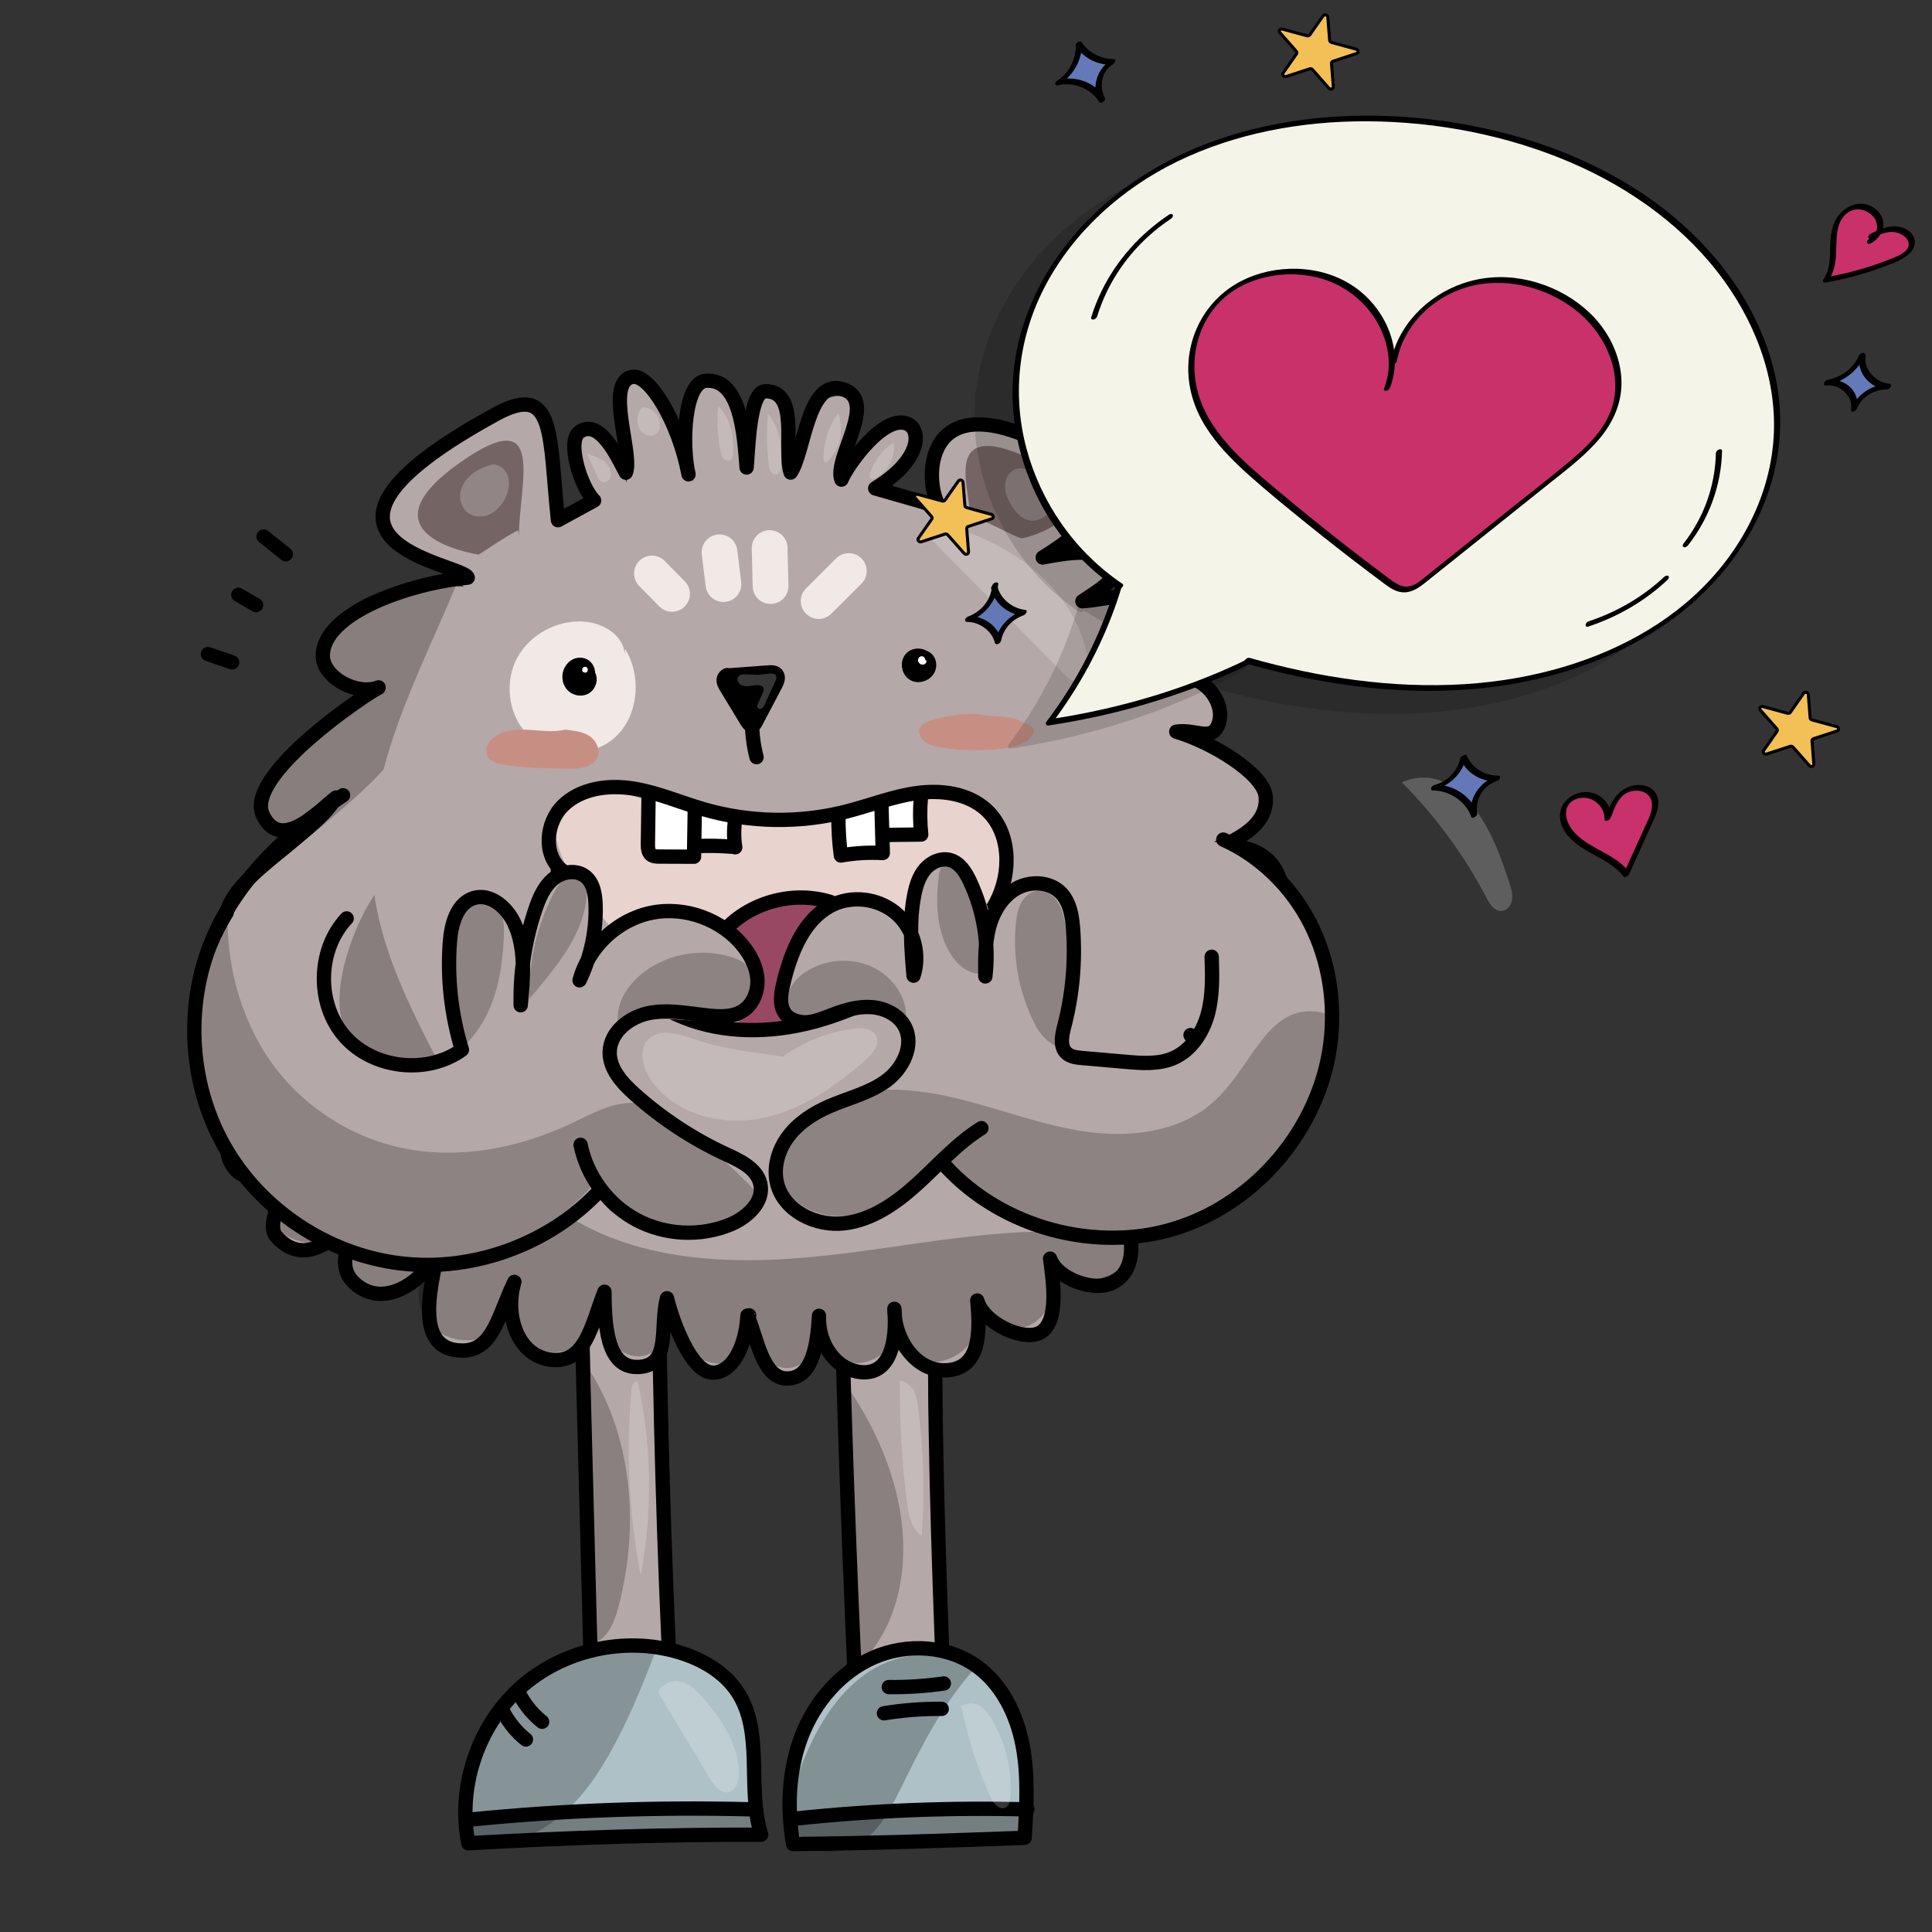 <?xml version="1.0" encoding="utf-8"?>
<!-- Generator: Adobe Adobe Illustrator 24.2.0, SVG Export Plug-In . SVG Version: 6.00 Build 0)  -->
<svg version="1.1" xmlns="http://www.w3.org/2000/svg" xmlns:xlink="http://www.w3.org/1999/xlink" x="0px" y="0px"
	 viewBox="0 0 1080 1080" style="enable-background:new 0 0 1080 1080;" xml:space="preserve">
<rect x="0" y="0" width="1080" height="1080" fill="#333333" stroke="none"/>
<style type="text/css">
	.st0{fill:#B5A8A8;}
	.st1{opacity:0.239;}
	.st2{fill:none;stroke:#000000;stroke-width:8;stroke-linecap:round;stroke-linejoin:round;stroke-miterlimit:10;}
	.st3{fill:#AEC1C6;}
	.st4{fill:#747F82;}
	.st5{opacity:0.231;}
	.st6{opacity:0.251;}
	.st7{fill:#E8D3CE;}
	.st8{fill:#994863;}
	.st9{fill:#FFFFFF;}
	.st10{opacity:0.22;}
	.st11{fill:#F0E9E5;}
	.st12{fill:#C78F84;}
	.st13{fill:none;stroke:#F0E9E5;stroke-width:20;stroke-linecap:round;stroke-miterlimit:10;}
	.st14{fill:#756464;}
	.st15{stroke:#000000;stroke-width:8;stroke-linecap:round;stroke-linejoin:round;stroke-miterlimit:10;}
	.st16{opacity:0.212;fill:#FFFFFF;}
	.st17{opacity:0.149;}
	.st18{fill:#C9316B;}
	.st19{fill:#F4F5E8;}
	.st20{fill:#6379B8;}
	.st21{fill:#F3C057;stroke:#000000;stroke-width:1.69;stroke-miterlimit:10;}
	.st22{fill:#C8316B;}
	.st23{fill:#6478B7;}
	.st24{fill:#6378B7;}
</style>
<g id="Ebene_13">
	<path class="st0" d="M329.29,712.8c0.66,77.17,2.17,154.33,4.52,231.46c10.5-0.23,21-0.46,31.5-0.7c2.09-0.05,4.46-0.22,5.79-1.82
		c1.13-1.35,1.14-3.28,1.1-5.04c-1.84-76.23-3.68-152.47-5.53-228.7C353.58,707.39,340.42,708.04,329.29,712.8z"/>
	<path class="st0" d="M470.45,723.15c1.48,75.22,5.44,150.38,11.87,225.34c16.16-1.55,32.33-3.1,48.49-4.66
		c-10.15-76.77-13.82-154.39-10.96-231.77C504.7,710.8,489.32,712.31,470.45,723.15z"/>
</g>
<g id="Ebene_25">
	<path class="st1" d="M324.61,758.9c2.54,53.21,5.09,106.41,7.63,159.62c7.69-2.99,11.18-11.77,13.33-19.74
		C358.72,849.89,352.38,796.04,324.61,758.9z"/>
	<path class="st1" d="M471.96,772.64c-1.54,52.49,1.62,105.11,9.42,157.04c20.26-20.49,26.36-51.8,22.47-80.35
		C499.96,820.79,487.33,794.26,471.96,772.64z"/>
</g>
<g id="Ebene_9">
	<path class="st2" d="M470.13,719.09c1.91,76.43,4.65,152.84,8.21,229.22c16.39-0.92,32.79-1.84,49.18-2.76
		c-2.92-78.08-5.85-156.21-4.37-234.33C506.76,715.21,489.68,716.32,470.13,719.09z"/>
	<path class="st2" d="M324.64,717.3c1.91,72.81,3.82,145.62,5.73,218.42c0.09,3.28,0.41,7.04,3.05,8.98
		c1.97,1.45,4.63,1.41,7.07,1.3c11.49-0.49,22.97-0.98,34.46-1.47c-3.83-78.51-6.09-157.09-6.77-235.69
		c-13.85,0.47-27.71,0.94-41.56,1.41C326.26,712.17,324.55,713.85,324.64,717.3z"/>
</g>
<g id="Ebene_18">
</g>
<g id="Ebene_10">
</g>
<g id="Ebene_11">
	<path class="st2" d="M147.36,299.92c4.13,3.3,8.26,6.6,12.4,9.91"/>
	<path class="st2" d="M133.22,332.5c3.31,1.91,6.62,3.82,9.93,5.73"/>
	<path class="st2" d="M116.23,365.62c4.51,1.55,9.01,3.09,13.52,4.64"/>
	<path class="st2" d="M273.33,310.32c-7.76-6.34-15.19-13.09-22.24-20.21c-2.36-2.38-4.86-5.32-4.39-8.65
		c0.47-3.28,3.61-5.4,6.45-7.1c7.37-4.39,14.74-8.79,22.12-13.18c2.62-1.56,5.82-3.16,8.57-1.84c2.36,1.14,3.3,3.95,4.01,6.48
		c1.95,6.95,3.89,13.89,5.84,20.84c0.61,2.18,1.23,4.45,0.85,6.69c-0.73,4.36-4.9,7.2-8.82,9.23
		C281.8,304.61,277.43,306.66,273.33,310.32z"/>
	<path class="st2" d="M544.36,295.04c-0.94-12.3,0.85-24.8,5.2-36.35c12.56,4.37,24.45,10.69,35.1,18.65
		c1.48,1.11,3.05,2.43,3.3,4.26c0.28,2.07-1.23,3.91-2.64,5.45c-3.05,3.34-6.11,6.68-9.16,10.02c-2.24,2.45-4.63,5-7.8,5.97
		C560.84,305.34,553.71,297.93,544.36,295.04z"/>
</g>
<g id="Ebene_17">
	<path class="st3" d="M443.33,1015.21c-0.36-18.09,2.75-36.49,10.97-52.62c8.21-16.13,21.81-29.83,38.69-36.35
		c16.88-6.52,37.03-5.22,51.94,5.04c12.25,8.43,20.19,22.07,24.22,36.38c4.03,14.31,4.5,29.37,4.31,44.23
		c-28.37-3.56-57.12-1.14-85.61,1.28C473.3,1014.41,458.74,1015.65,443.33,1015.21z"/>
	<path class="st3" d="M262.34,1015.75c-0.75-26.02,9.98-52.16,28.79-70.15s45.41-27.53,71.36-25.62
		c14.04,1.04,28.29,5.57,38.47,15.31c8.54,8.17,13.62,19.42,16.25,30.94c2.63,11.52,3,23.42,3.36,35.24
		c0.08,2.57-0.08,5.61-2.25,6.99c-1.11,0.71-2.5,0.77-3.82,0.82C363.8,1011.01,313.1,1012.73,262.34,1015.75z"/>
	<path class="st4" d="M443.43,1016.76c-0.13,4.27-0.26,8.53-0.39,12.8c36.93-1.47,73.93-2.93,110.82-0.84
		c4.79,0.27,9.81,0.57,14.19-1.41c4.38-1.97,7.78-7.04,6.16-11.56c-1.05-2.94-3.94-4.91-6.95-5.7c-3.02-0.79-6.19-0.58-9.31-0.36
		C519.79,1012.32,481.64,1014.95,443.43,1016.76z"/>
	<path class="st4" d="M262.18,1017c-3.61,3-1.79,9.38,2.2,11.84c3.99,2.46,9.03,2.17,13.71,1.81c48.51-3.66,97.17-5.24,145.82-4.73
		c0.56-4.93,0.58-11.03-3.72-13.51c-1.92-1.11-4.24-1.16-6.46-1.17C362.76,1010.95,311.77,1013.2,262.18,1017z"/>
</g>
<g id="Ebene_26">
	<path class="st5" d="M365.9,924.42c-24.06-10.34-53.43-1.96-72.44,16.04s-28.82,43.98-32.43,69.92c-0.59,4.25-0.97,8.84,1.16,12.56
		c2.96,5.18,9.7,6.81,15.67,6.75c24.86-0.27,45.01-20.37,58.17-41.46C349.18,967.15,358.79,943.21,365.9,924.42z"/>
	<path class="st6" d="M544.36,933.28c-17.08-12.93-42.47-10.03-60.06,2.19c-17.59,12.22-28.6,31.84-36.41,51.78
		c-2.86,7.29-5.4,14.87-5.44,22.7c-0.04,7.83,2.76,16.02,8.94,20.83c9.22,7.19,23.25,4.66,32.42-2.6
		c9.17-7.25,14.62-18.1,19.79-28.59C514.95,976.57,526.3,953.55,544.36,933.28z"/>
</g>
<g id="Ebene_8">
	<path class="st2" d="M261.81,1030.41c-6.15-31.2,5.12-65.27,28.67-86.64c23.55-21.38,58.54-29.3,89.01-20.17
		c12.97,3.89,25.48,11.05,32.88,22.39c14.85,22.78,4.94,53.69,13.14,79.61C371.49,1025.49,317.48,1027.21,261.81,1030.41z"/>
	<path class="st2" d="M263.35,1017.11c52.12-5.18,104.57-7.07,156.94-5.66"/>
	<path class="st2" d="M290.78,947.83c3.05,5.64,7.24,10.66,12.26,14.65"/>
	<path class="st2" d="M281.73,957.73c3.05,5.64,7.24,10.66,12.26,14.65"/>
	<path class="st2" d="M443.34,1030.83c-3.4-20.12-2.59-41.27,4.74-60.31c7.33-19.05,21.59-35.81,40.29-43.97s41.81-6.83,58.22,5.31
		c13.87,10.26,21.85,26.95,25.07,43.89c3.22,16.95,2.18,34.38,1.13,51.59C530.33,1028.89,487.86,1030.44,443.34,1030.83z"/>
	<path class="st2" d="M444.26,1016.65c43.17-4.59,86.64-6.32,130.03-5.18"/>
	<path class="st2" d="M496.83,943.09c10.29,0.13,20.59-0.55,30.78-2.02"/>
	<path class="st2" d="M494.14,957.73c10.67-1.74,21.49-2.57,32.29-2.46"/>
</g>
<g id="Ebene_12">
	<path class="st0" d="M259.38,328c-15.32-1.24-31.17-2.42-45.7,2.59c-14.54,5.01-33.19,20.56-33.21,35.94
		c-0.02,15.37,23.43,26.75,37,19.52c-22.78,10.88-43.37,26.32-60.19,45.14c-5.83,6.53-11.56,15.16-8.66,23.42
		c3.12,8.91,15.17,11.78,23.94,8.28s14.92-11.34,20.65-18.84c-8.74,10.38-20.49,17.66-31.57,25.49
		c-11.08,7.83-22.01,16.82-27.83,29.07c-5.82,12.26-5.11,28.55,4.96,37.64c10.07,9.09,23.1,7.64,26.55-5.49
		c-18.34,13.64-34.38,31.59-45.71,51.45c-4.8,8.41-1.66,16.75,3.56,24.91c4.78,7.47,15.61,8.96,23.87,5.72
		c8.26-3.24,14.54-10,20.51-16.56c-11.07,12.71-22.14,25.42-33.21,38.13c-4.61,5.29-9.41,13-5.3,18.69
		c3.27,4.52,10.01,4.31,15.47,3.19c17.39-3.57,33.83-11.7,47.22-23.36c-14.81,10.66-27.15,24.73-35.81,40.79
		c-2.62,4.87-4.96,10.5-3.34,15.78c2.53,8.24,13.75,10.87,21.66,7.45c7.91-3.42,15.35-5.95,20.47-12.89
		c5.12-6.94,2.07-9.73,10.29-12.34c-7.48,7.62-8.42,6.31-12.08,16.34c-3.66,10.03-2.13,22.79,6.42,29.18
		c9.38,7,23.49,3.57,31.97-4.5s9.94-4.72,13.89-15.74c-0.65,12.47-3.76,9.3-5.78,21.63c-2.02,12.33,1.57,27.44,13.21,31.97
		c9.71,3.78,21.05-1.82,27.18-10.25c6.13-8.43,8.26-19.03,10.24-29.26c-11.01,13.39-1.32,44.1,15.43,48.55
		c16.75,4.46,33.21-19.3,30.31-36.39c-5.61,9.24-4.22,22.3,3.55,29.82c7.77,7.52,15.77,16.36,24.1,9.47
		c8.33-6.89,15.41-28.74,8.51-37.06c0.43,10.39,3.53,21.11,10.85,28.5c7.32,7.39,10.82,17.62,19.9,12.55
		c9.08-5.07,20.93-26.29,13.47-33.55c-1.13,8.61,1.45,17.94,7.86,23.79s16.09,16.43,23.29,11.59s10.18-25.25,4.45-31.77
		c-1.05,14.58,18.97,31.82,33.51,30.33c14.55-1.49,19.74-21.3,15.76-35.37c-5.23,16.1,10.78,34.91,27.51,32.32
		c16.73-2.59,26.29-25.37,16.43-39.13c1.92,15.58,21.73,25.82,35.55,18.37c13.81-7.45,16.15-29.63,4.2-39.8
		c8.7,13.63,30.44,16.26,42.14,5.11s10.12-32.99,2.96-42.44c0.86,9.29,13.7,13.81,21.65,8.92c7.95-4.89,10.63-15.62,8.79-24.77
		c-1.84-9.15-7.27-17.1-12.57-24.78c1.57,11.07,25.15,15.33,34.4,9.05c9.25-6.28,3.94-18.82,1.27-29.68s-9.56-20.11-16.29-29.04
		c2.95,12.04,29.99,16.72,39.65,8.94c9.66-7.78,1.72-23.48-3.1-34.9c-4.83-11.42-14.67-19.94-24.93-26.89
		c15.96,7.88,37.9-6.5,37.06-24.28s-21.41-34.65-36.54-25.29c18.59,2.81,31.34-15.26,25.57-33.15
		c-5.76-17.9-26.26-27.97-45.02-26.71c9.82-0.98,26-6.51,19.95-22.75c-3.45-9.25-17.72-15.86-27.19-18.63
		c-9.48-2.77-19.56-2.19-29.41-1.59c12.21-1.86,25.05-19.12,18.77-29.75c-6.28-10.63-29.15-10.32-36.66-0.52
		c10.15-4.01,23.11-17.91,16.57-26.65c-6.55-8.73-30.49-9.48-37.19-0.86c16.28-1.42,31.75-21.43,29.1-37.56
		c-2.65-16.13-19.46-26.26-34.55-32.54c-15.39-6.4-35.22-7.65-48.34,2.64c-13.11,10.29-18.07,27.07-5.54,38.06
		c-13.14-4.49-24.63-3.41-37.77-7.9c7.45-3.86,15.3-8.08,19.49-15.36c4.19-7.27,3.7-20.71-4.08-23.84
		c-8.81-3.54-17.93,7.26-21.95,15.86s-2.29,11.33-10.54,16.02c9.69-9.82,6.69-16.56,7.15-30.35c0.17-5,2.91-9.63-0.65-13.15
		c-5.62-5.54-15.76-3.15-20.91,2.84c-5.14,5.98-6.59,14.22-7.72,22.03c-1.13,7.81-4.04,14-6.27,14.68
		c-4.84,1.47-1.23-17.64-1.43-30.28c-0.07-4.47-0.43-9.55-3.91-12.34c-5.05-4.04-13.12,0.19-15.49,6.21
		c-2.37,6.02-0.98,12.77-0.11,19.18c0.88,6.41,0.97,13.64-3.27,18.53c4.28-20.06-4.55-42.29-21.43-53.95
		c-14.4,7.49-10.77,38.25-8.78,57.86c-5.33-13.99-10.66-27.99-15.99-41.98c-1.97-5.16-4.49-10.9-9.68-12.8
		c-7.01-2.57-14.32,0.02-15.88,7.32s0.69,18.77,2.87,25.92c2.18,7.14,3.98,15.03,1.06,21.91c-2.13-13.77-12.4-25.97-25.61-30.42
		c-4.48,13.94-0.97,30.16,8.89,41c-7.11,4-14.21,8-21.32,12.01c-4.24-9.59-2.53-20.59-2.31-31.08c0.22-10.48-4.04-29.16-12.97-34.65
		c-10.84-6.67-22.7,6.5-33.69,12.92c-11.87,6.93-24.06,14.14-32.33,25.12s-24.71,18.55-6.97,40.26
		C232.74,316.02,249.19,319.4,259.38,328z"/>
	<path class="st0" d="M440.83,272.14c1.04-3.92,2.09-7.83,3.13-11.75l2.41-7.44"/>
</g>
<g id="Ebene_16">
	<path class="st6" d="M254.81,327.52c-15.37-0.63-31.25-1.19-45.6,4.35c-14.35,5.54-26.87,18.86-26.47,34.24
		c0.41,15.38,18.42,28.96,31.89,21.53c-24.47,9.85-46.11,26.62-61.77,47.85c-3.92,5.31-7.63,11.67-6.32,18.13
		c1.94,9.58,14.4,13.75,23.64,10.56c9.25-3.18,15.84-11.2,21.92-18.86c-36.2,42.82-55.42,97.58-66.64,152.52
		c-3.1,15.2-5.46,31.85,1.84,45.54s28.33,20.56,38.61,8.94c-11.8,0.66-19.82,14.94-16,26.12c3.82,11.18,16.69,17.69,28.43,16.33
		c11.74-1.36,21.97-9.29,28.5-19.14c-12.13,0.56-20.85,14.71-17.55,26.4c3.31,11.68,16.17,19.14,28.28,18.19
		c12.1-0.95,22.88-9.08,29.17-19.46c-11.93,6.82-16.3,24.05-9.26,35.85c7.04,11.81,24.03,16.21,36.03,9.5
		c12-6.7,17.2-23.25,11.4-35.72c-10.8,17.06,2.18,43.52,22.28,45.42c20.1,1.91,37.82-21.64,30.42-40.43
		c-1.27,9.22-2.5,18.84,0.52,27.65c3.01,8.81,11.67,16.43,20.87,14.98c8.23-1.3,14.02-9.41,15.37-17.63
		c1.35-8.22-0.77-16.58-2.87-24.64c1.15,11.92,2.51,24.4,9.25,34.3c6.74,9.9,20.76,15.94,31.08,9.87
		c12.36-7.27,11.63-25.09,9.32-39.24c-1.56,9.54-3.09,19.53-0.02,28.69c3.07,9.17,12.33,17.04,21.79,15.06
		c7.85-1.64,13.17-9.49,14.43-17.41c1.26-7.92-0.7-15.96-2.64-23.74c-5.54,10.8-2.95,25.32,6.34,33.13
		c9.29,7.81,24.46,7.68,33.27-0.67c8.81-8.35,9.55-23.95,1.2-32.77c-5.61,11.96-0.93,27.77,10.29,34.75
		c11.22,6.98,27.47,4.2,35.72-6.12c8.25-10.32,7.41-26.78-1.86-36.19c-1.23,16.97,18.19,31.95,34.16,26.1s20.9-30.35,8.19-41.66
		c2.65,12.33,15.83,21.38,28.29,19.43c12.46-1.95,22.24-14.6,20.99-27.15c-52.08-9.73-105.42,1.72-157.97,8.39
		s-109.35,7.67-154.56-19.95c-37.29-22.79-61.29-61.86-80.99-100.87c-14.02-27.77-26.77-56.93-29.53-87.91
		C203,432.63,234.37,377.11,254.81,327.52z"/>
</g>
<g id="Ebene_2">
	<path class="st2" d="M261.46,322.9c-32.99,3.17-81,19.96-81,43.63c0,12.33,19.34,22.48,31.17,17.7
		c-22.97,14.15-73.85,52.12-64.7,71.4c10.2,21.5,32.37-3.48,40.93-9.81c-14.2,23.62-64.44,46.17-61.56,70.72
		c3.29,27.98,30.88,22.42,40.03,13.27c-17.04,16.14-43.4,30.81-47.42,55.76c-6.21,38.62,31.65,27.62,42.7,16.57
		C150.81,616.9,116.79,632,130.23,652c12.52,18.63,43.84-12.2,55.08-13.35c-28.63,23.12-36.62,45.9-31.04,52.34
		c19.5,22.5,43-8.82,51.28-20.55c-9,21.58-20.98,38.09-4.29,49.28s38.84-6.28,43.94-22.7c-2.87,17.11-15.85,57.95,13.33,57.95
		c17.24,0,20.13-20.15,29-38.39c-5.52,18.46,1.6,41.47,20.72,43.56s22.38-19.51,29.65-38.04c0,24.38,3.15,43.01,19.39,42.03
		c18.04-1.09,11.32-22.43,15.57-38.39c3.27,13.62,13.45,40.8,25.06,41.55c10.81,0.7,18.87-13.65,19.93-31.86
		c5.4,12.44,8.34,35.15,22.1,35.15c12.97,0,16.85-15.29,17.87-35.01c-0.75,15.82,9.87,30.68,24.2,31.51
		c15.76,0.91,19.45-17.47,17.94-35.45c0,18.43,13.12,36.02,30.33,34.3c17.21-1.72,17.86-20.37,15.99-38.94
		c3.57,12.99,26.73,23.46,35.72,17.66c10.18-6.57,6.54-29.37,5.02-41.06c4.06,11.41,24.93,19,35.39,13.24
		c18.14-9.98,6.9-38.2,1.58-55.24c5.84,11.92,27.33,21.14,33.8,12.36c8.88-12.06-5.05-38.89-10.99-48.12
		c8.5,10.44,30.56,18.23,36.4,6.97c9.48-18.27-9.43-43.9-17.69-54.17c12.18,12.18,35.33,17.15,42.14,4.62
		c10.44-19.21-14.57-48.99-28.31-61.96c10.26,6.11,36.12-0.5,37.42-13.92c2.78-28.63-19.08-37.68-37.71-32.64
		c9.89-4.32,30.07-12.42,28.47-29.5c-1.21-12.91-30.5-30.53-49.98-36.21c10.29-1.58,18.98,5.14,22.96-2.73
		c3.99-7.86-0.26-17.9-7.25-23.27c-14.05-10.8-33.85-8.65-49.9-16.27c8.53-1.06,24.06-12.17,20.9-21.05
		c-6.65-18.66-24.53-10.35-39.19-9.59c8.25-5.57,22.81-13.74,17.61-21.41c-6.19-9.13-28.5-5.3-39.78-3.05
		c41.07-25.46,40.73-42.97,2.54-62.61c-70.66-36.33-69.04,21.59-60.2,34.29c-12-3.44-23.99-6.89-35.99-10.33
		c26.04-15.92,25.87-32.73,18.03-36.07c-13.04-5.55-33.12,22.29-36.9,31.19c-4.68-11.85,21.56-44.96,0.11-50.74
		c-19.16-5.16-20.87,36.1-28.51,46.78c-4.3-13.16,5.32-45.47-14.1-45.47c-8.9,0-9.49,31.84-10.51,42.66
		c-1.39-19.17-3.59-49.86-22.76-48.5c-12.03,0.86-13.64,35.33-9.71,52.28c-5.68-29.85-21.95-56.05-31.29-54.46
		c-15.87,2.71,0.45,43.26-3.76,53.56c-4.55-8.53-14.48-30.49-25.78-22.87c-7.61,5.14,0.76,31.32,8.06,38.42
		c-6.73,3.68-13.46,7.35-20.19,11.03c-5.08-46.8-1.07-77.67-34.75-59.27C145.81,303.26,259.51,314.91,261.46,322.9z"/>
	<path class="st2" d="M418.78,735.27c0,0-0.36,0-0.34,0.08C418.46,735.44,418.78,735.27,418.78,735.27z"/>
</g>
<g id="Ebene_14">
</g>
<g id="Ebene_7">
	<path class="st7" d="M369.3,450.24c-10.47-2.78-20.13-8.92-30.88-7.5s-20.89,6.98-28.55,16.59c0.38,21.62,15.24,39.92,29.33,56.32
		c21.15,24.61,44.86,50.74,76.79,56.5c24.18,4.36,48.74-3.95,71.4-13.44c22.57-9.45,45.28-20.74,61.08-39.43
		c8.18-9.68,14.35-21.47,15.34-34.11s-3.81-26.07-13.99-33.61c-9.32-6.9-21.81-8.15-33.29-6.5c-11.48,1.65-21.98,8.59-33.57,9.03
		C444.44,455.58,405.5,459.86,369.3,450.24z"/>
	<path class="st7" d="M409.83,518.14c12.87-12.12,31.37-17.98,48.87-15.47c1.47,0.21,3.12,0.61,3.82,1.92
		c1.27,2.38-1.63,4.72-3.92,6.14c-7.8,4.85-13.11,13.05-15.85,21.82c-2.74,8.77-3.1,18.1-2.66,27.27c0.17,3.61,0.29,7.7-2.28,10.24
		c-1.58,1.56-3.85,2.15-6.04,2.5c-6.57,1.02-13.42,0.24-19.6-2.24c0.72-5.81,7.51-8.67,10.48-13.72c3.42-5.81,1.14-13.31-2.2-19.17
		C417.11,531.56,412.68,526,409.83,518.14z"/>
	<path class="st8" d="M409.8,517.65c11.81-12.58,30.28-18.51,47.21-15.15c1.32,0.26,2.75,0.66,3.47,1.8
		c1.46,2.31-1.17,4.97-3.35,6.6c-15.97,11.96-23.22,34.37-17.3,53.43c0.62,1.98,1.34,4.19,0.4,6.04c-1.1,2.17-3.92,2.72-6.35,2.88
		c-8.19,0.54-16.47-0.41-24.32-2.8c10.1-2.38,15.37-14.44,13.87-24.72C421.93,535.45,415.54,526.66,409.8,517.65z"/>
	<path class="st9" d="M364.36,443.53c0.34,9.89,0.68,19.78,1.02,29.67c0.06,1.71,0.18,3.58,1.36,4.83c1.38,1.46,3.64,1.5,5.65,1.43
		c4.72-0.15,9.43-0.3,14.15-0.45c0.5-7.29,1-14.58,1.5-21.86c1.27,2.53,0.47,5.54,0.06,8.34c-0.41,2.8-0.1,6.22,2.37,7.6
		c1.19,0.67,2.63,0.69,4,0.69c3.16,0,6.33,0,9.49,0c1.7,0,3.52-0.04,4.92-1c1.83-1.27,2.35-3.69,2.73-5.89
		c0.5-2.91,0.79-6.45-1.51-8.3c-0.83-0.66-1.87-0.99-2.88-1.3C393.13,453,379.05,448.71,364.36,443.53z"/>
	<path class="st9" d="M469.81,455.82c0.04,5.84,0.09,11.68,0.13,17.52c0.01,1.16,0.05,2.43,0.8,3.31c0.95,1.12,2.62,1.2,4.09,1.18
		c4.37-0.04,8.74-0.08,13.11-0.12c1.73-0.02,3.54-0.06,5.03-0.94c1.86-1.1,2.81-3.34,2.92-5.5c0.11-2.16-0.49-4.29-1.09-6.37
		c6.09,0.88,12.26,1.24,18.41,1.06c1.78-7.25,2.76-14.7,2.92-22.17C500.62,445.71,485.36,449.66,469.81,455.82z"/>
</g>
<g id="Ebene_6">
	<path class="st2" d="M314.33,486.67c-10.93-8.44-9.38-26.93,0.57-36.5c9.96-9.57,25.2-11.55,38.84-9.41
		c13.64,2.14,26.45,7.8,39.72,11.64c25.7,7.42,53.38,7.89,79.31,1.33c13.29-3.36,26.17-8.53,39.75-10.4s28.56,0.08,38.71,9.28
		c13.84,12.55,14.29,35.22,5.63,51.78s-24.37,28.17-40.19,38.13c-20.76,13.06-42.94,24.43-66.84,29.93
		c-23.9,5.5-49.78,4.78-72.04-5.53c-32.26-14.94-52.69-47.54-65.97-80.48C311.95,486.42,312.07,486.42,314.33,486.67z"/>
	<path class="st2" d="M362.53,446.22c-0.12,8.49-0.24,16.98-0.35,25.48c-0.03,2.19,0.09,4.71,1.8,6.08c1.26,1,2.99,1.05,4.6,1.05
		c6.46,0.02,12.92,0.04,19.38,0.07c0.14-8.54,0.27-17.08,0.41-25.62"/>
	<path class="st2" d="M389.3,472.99c6.94-0.33,13.91-0.16,20.95,0.41c0.04,0.08,0.08,0.16,0.75,0.23c-0.8-5-0.82-10.13-0.06-15.14"
		/>
	<path class="st2" d="M468.7,455.77c-0.1,7.51,0.36,15.02,1.36,22.46c7.72-1.36,15.6-1.83,23.43-1.39
		c-0.27-9.51-0.54-19.01-0.81-28.52"/>
	<path class="st2" d="M494.62,466.74c6.78-0.08,13.57-0.16,20.35-0.24c-0.73-6.9-0.79-13.88-0.18-20.79"/>
	<path class="st2" d="M406.2,518.8c14.72-15.02,38.11-20.87,58.16-14.54"/>
</g>
<g id="Ebene_15">
	<path class="st0" d="M665.49,523.9c6.03,0.65,11.34,5.6,12.4,11.57c2.06,13.86,1.89,32.68-9.52,45
		c-7.26,7.85-18.07,11.66-28.73,12.53c-10.66,0.88-21.33-0.89-31.88-2.65c-4.46-0.74-9.33-1.73-12.14-5.27
		c-3.57-4.51-2.22-11.01-0.89-16.61c3.19-13.44,5.22-27.16,6.06-40.95c0.67-11.05-0.31-23.97-9.41-30.27
		c-10.43-7.23-25.83-0.52-32.26,10.43c-6.43,10.95-6.39,24.37-6.16,37.07c4.28-16.31,2.28-34.19-5.5-49.15
		c-2.8-5.38-6.76-10.72-12.58-12.43c-8.22-2.41-17.02,3.78-20.39,11.65s-2.63,16.84-1.44,25.33c1.19,8.48,2.75,17.18,0.84,25.53
		c1.58-16.78-7.98-35.61-24.43-39.27c-14.45-3.21-30.32,6.14-41.3,16.07c-12.33,11.16-6.18,30.25-8.41,44.88
		c14.21-0.38,28.43-0.75,42.64-1.13c7.41-0.2,15.93,0.09,20.59,5.85c4.44,5.48,3.25,13.76-0.22,19.9
		c-7.84,13.85-24.14,19.94-38.51,26.79c-14.36,6.85-29.5,17.98-30.13,33.88c-0.52,13.34,10.5,25.33,23.41,28.72
		s26.86-0.49,38.21-7.52s20.55-16.96,29.61-26.76c20.76,24.92,51.77,40.98,84.09,43.73c32.32,2.75,65.53-7.82,90.42-28.61
		c15.12-12.63,27.19-28.87,34.94-46.98c11.09-25.93,13.05-55.87,4.29-82.67s-28.39-50.11-55.66-60.75
		c-4.96-1.39-9.93-2.77-14.89-4.16"/>
	<path class="st0" d="M450.97,527.61c-1.98-1.71-3.96-3.42-5.94-5.13"/>
	<path class="st0" d="M212.86,495.55c-14.79,17.63-32.47,66.1-17.29,83.4s43.37,21.31,62.77,8.93c-5.13-17.74-7.3-36.34-6.39-54.78
		c0.53-10.89,3.85-23.89,14.27-27.1c11.26-3.47,22.21,7.84,24.73,19.35c2.52,11.51-0.09,23.54,1.25,35.25
		c1.21-19.67,5.61-39.13,12.97-57.41c3.08-7.65,8.96-16.4,17.1-15.12c7.21,1.13,10.65,9.52,11.56,16.77
		c1.79,14.14-0.96,28.82-7.73,41.35c1.47-14.43,12.37-26.92,25.8-32.4c13.43-5.48,28.89-4.57,42.56,0.28
		c9.71,3.45,19.05,9.13,24.49,17.88c5.44,8.75,6.09,20.95-0.37,28.98c-6.43,7.99-17.78,9.99-28.04,9.72
		c-10.25-0.26-20.68-2.2-30.66,0.2c-9.98,2.39-19.58,11.02-18.5,21.23c0.82,7.78,7.32,13.58,13.47,18.41
		c16.94,13.27,34.85,25.31,53.54,35.98c6.97,3.98,14.81,8.78,16.23,16.68c1.5,8.32-5.05,16.02-12.26,20.43
		c-17.24,10.56-41.1,9.23-56.78-3.55c-4.96-4.05-9.48-9.28-15.73-10.65c-9.19-2.02-17.61,4.97-25.09,10.69
		c-32.28,24.69-76.82,32.44-115.55,20.1c-38.72-12.34-70.57-44.43-82.62-83.24s-3.96-83.3,20.97-115.39
		c20.38-26.23,65.33-53.55,84.36-80.78"/>
</g>
<g id="Ebene_24">
	<path class="st10" d="M127.35,510.5c-22.02,35.83-24.72,82.78-6.95,120.9s55.48,66.23,97.08,72.39
		c41.6,6.16,85.83-9.83,113.89-41.16c2.43,4.25,4.86,8.5,9.42,14.13c16.43,10.54,37.18,14.1,56.18,9.64
		c10.39-2.44,21.17-8.2,25.33-20.5c-12.75-13.36-26.55-25.73-41.21-36.96c-7.13-5.46-14.85-10.81-23.74-12.1
		c-12.93-1.87-25.25,5.11-37.05,10.74c-29.47,14.07-63.22,20.85-95.2,14.21c-29.52-6.13-56.48-23.83-73.84-48.49
		C133.9,568.64,126.34,537.29,127.35,510.5z"/>
	<path class="st10" d="M259.23,584.96c-7.02-19.44-9.04-40.66-5.81-61.07c0.89-5.63,2.29-11.43,5.94-15.8
		c3.65-4.37,10.15-6.85,15.25-4.31c6.55,3.27,7.39,12.15,7.06,19.46C280.7,545.03,276.78,567.86,259.23,584.96z"/>
	<path class="st10" d="M295.97,558.38c-0.62-21.01,4.4-42.17,14.41-60.65c2.22-4.1,5.68-8.61,10.32-8.17
		c3.05,0.29,5.53,2.84,6.55,5.73c1.02,2.89,0.82,6.06,0.35,9.09C324.39,525.15,309.63,542,295.97,558.38z"/>
	<path class="st10" d="M345.89,575.51c5.26-6.15,13.85-8.44,21.94-8.51c8.09-0.08,16.08,1.71,24.16,2.18
		c8.08,0.47,16.7-0.58,23.08-5.56c6.38-4.98,9.42-14.81,4.85-21.49c-2.65-3.87-7.2-5.98-11.69-7.32
		c-14.31-4.27-30.36-2.34-43.24,5.22C352.11,547.58,342.59,560.65,345.89,575.51z"/>
	<path class="st10" d="M505.94,572.88c-1.44-6.91-8.18-11.81-15.16-12.91s-14.07,0.91-20.58,3.66c-4.96,2.09-9.86,4.65-15.21,5.21
		c-5.35,0.56-11.44-1.48-13.74-6.35c-2.9-6.17,1.53-13.41,6.91-17.59c10.95-8.52,26.74-10.3,39.31-4.43
		C500.03,546.34,508.8,559.59,505.94,572.88z"/>
	<path class="st10" d="M548.93,544.42c1.53-18.52-2.11-37.44-10.4-54.08c-1.18-2.36-2.53-4.77-4.73-6.23
		c-2.2-1.46-5.48-1.62-7.26,0.32c-1.14,1.24-1.44,3.02-1.66,4.69c-1.52,11.52-1.59,23.46,2.02,34.5
		C530.53,534.67,538.23,544.75,548.93,544.42z"/>
	<path class="st10" d="M594.84,586.81c4.71-23.25,4.86-47.41,0.44-70.72c-0.8-4.23-1.8-8.54-4.17-12.13
		c-2.38-3.59-6.43-6.36-10.73-6.08c-4,0.27-7.48,3.14-9.44,6.63c-1.96,3.5-2.64,7.56-3.04,11.55c-1.93,19,1.63,38.53,10.16,55.62
		C580.88,577.37,584.73,583.18,594.84,586.81z"/>
	<path class="st10" d="M742.46,566.92c4.35,39.57-18.14,79.5-51.79,100.77c-33.65,21.27-76.56,25.08-115.15,15.31
		c-20.83-5.28-42.23-15.7-51.72-34.98c-12.55,12.54-25.89,25.55-42.97,30.32s-38.81-2.12-44.17-19.03
		c-5.7-18.02,9.77-36.53,27.2-43.84c22.64-9.49,48.52-7,72.36-1.13c23.84,5.87,46.95,14.94,71.26,18.32
		c24.31,3.38,51.03,0.23,69.7-15.7c10.89-9.29,18.09-22.05,26.65-33.52S723.47,561.09,742.46,566.92z"/>
</g>
<g id="Ebene_3">
	<path class="st2" d="M191.77,444.54c-29.57,19.8-56.9,44.88-71.64,77.27c-17,37.35-15.06,82.77,5.06,118.53
		s57.92,61.01,98.67,65.88c40.75,4.87,83.43-10.75,111.42-40.78"/>
	<path class="st2" d="M324.56,639.97c3.59,17.73,15.46,33.61,31.45,42.07c15.99,8.47,35.79,9.37,52.47,2.38
		c9.36-3.92,18.74-12.66,16.56-22.57c-1.88-8.54-11.11-12.91-19.05-16.57c-18.68-8.62-36.06-20.05-51.38-33.79
		c-6.97-6.25-13.97-14.07-13.79-23.42c0.23-11.38,11.44-19.9,22.65-21.9s22.65,0.64,33.98,1.68c6.02,0.55,12.48,0.54,17.61-2.65
		c5.8-3.61,8.72-10.85,8.34-17.67c-0.38-6.82-3.63-13.22-7.89-18.57c-11.99-15.07-32.77-22.57-51.62-18.65s-34.91,19.09-39.9,37.69
		c6.33-13.14,9.43-27.82,8.95-42.4c-0.19-5.83-1.3-12.29-5.94-15.82c-5.19-3.95-13.04-2.45-18,1.78c-4.96,4.24-7.62,10.53-9.71,16.7
		c-5.85,17.23-8.65,35.5-8.22,53.69c1.52-15.46,2.91-31.78-3.6-45.89c-4.04-8.77-13.23-16.79-22.5-14.08
		c-9.46,2.77-12.68,14.42-13.45,24.24c-1.6,20.39,0.69,41.07,6.7,60.62c-19.58,14.08-49.64,10.64-65.55-7.48
		c-15.9-18.13-15.4-48.38,1.11-65.96"/>
	<path class="st2" d="M677.34,534.83c0.34,10.75,0.66,21.68-2.17,32.05c-2.83,10.37-9.33,20.29-19.18,24.59
		c-8.25,3.6-17.67,2.88-26.64,2.1c-8.16-0.71-16.32-1.43-24.48-2.14c-3.09-0.27-6.42-0.65-8.69-2.76
		c-3.85-3.58-2.59-9.82-1.26-14.91c4.63-17.79,6.3-36.35,4.93-54.68c-0.53-7.08-1.75-14.64-6.64-19.78
		c-6.28-6.6-17.33-7.04-25.23-2.5c-7.9,4.53-12.89,13.05-15.15,21.87s-2.15,18.06-2.01,27.17c2.15-18.12-0.91-36.83-8.7-53.34
		c-2.35-4.97-5.62-10.15-10.89-11.69c-5.07-1.48-10.68,1.05-14.11,5.07c-3.43,4.02-5.04,9.27-6.06,14.45
		c-2.9,14.79-1.65,30.05-0.38,45.07c3.82-11.8,0.19-25.67-8.91-34.09c-9.11-8.42-23.22-10.95-34.68-6.21
		c-17.2,7.1-25,26.88-29.27,44.99c-1.3,5.53-2.3,11.88,1.07,16.46c2.8,3.81,7.97,5.22,12.68,4.81s9.13-2.31,13.55-4
		c7.04-2.7,14.49-4.91,22.01-4.38s15.19,4.27,18.69,10.95c5.4,10.32-1.06,23.42-10.47,30.29c-9.41,6.87-21.13,9.57-31.82,14.22
		c-8.69,3.78-16.96,9.07-22.71,16.61c-5.75,7.54-8.72,17.55-6.36,26.74c3.94,15.3,21.72,23.85,37.42,22.05s29.35-11.49,41.02-22.14
		s22.29-22.7,35.7-31.06"/>
	<path class="st2" d="M528.33,651.65c31.78,34.84,84.41,49,129.38,34.8c44.97-14.2,79.93-56,85.95-102.78
		c2.94-22.85-0.68-46.64-11.1-67.2c-10.42-20.55-27.72-37.7-48.74-47.14"/>
</g>
<g id="Ebene_19">
	<path class="st11" d="M349.2,365.73c-0.54-10.45-11.79-17.36-22.22-18.22c-15.09-1.25-30.69,6.88-37.86,20.21
		c-7.17,13.34-5.16,31.16,5.16,42.24c12.27,13.18,35.15,14.49,48.85,2.81s16.02-34.48,6.29-50.03
		C349.42,362.53,349.42,362.33,349.2,365.73z"/>
</g>
<g id="Ebene_20">
	<path class="st12" d="M316,407.86c-6.54,1.58-13.39,0.54-20.1,0.12c-6.72-0.41-13.93-0.05-19.42,3.84
		c-3.32,2.35-5.85,6.71-4.21,10.43c1.53,3.46,5.78,4.65,9.52,5.25c11.84,1.9,23.89,2.04,35.88,2.17c3.16,0.03,6.37,0.06,9.39-0.85
		c3.02-0.92,5.87-2.94,6.99-5.89c1.66-4.4-1.14-9.51-5.2-11.89C324.79,408.66,319.85,408.42,316,407.86z"/>
	<path class="st12" d="M548.43,399.51c-8.49-1.54-19.84,0.77-28.08,3.31c-2.57,0.79-5.37,2.01-6.35,4.51
		c-1.12,2.85,1.17,5.65,3.46,7.69c5.87,5.23,50.42,7.07,58.17-2.15c1.2-1.43,2.55-3.03,2.13-4.85c-0.59-2.6-3.84-3.09-6.19-4.33
		C563.25,399.32,558.42,401.32,548.43,399.51z"/>
	<path class="st12" d="M545.6,403.71c-0.3-1.43-0.02-2.97,0.76-4.2L545.6,403.71z"/>
</g>
<g id="Ebene_21">
	<path class="st13" d="M364.46,320.59c3.74,3.79,7.48,7.59,11.21,11.38"/>
	<path class="st13" d="M402.22,308.75c0.73,5.92,1.46,11.84,2.19,17.76"/>
	<path class="st13" d="M430.23,306.35c0.17,7.09,0.35,14.17,0.52,21.26"/>
	<path class="st13" d="M457.63,336c5.62-5.59,11.23-11.19,16.85-16.78"/>
</g>
<g id="Ebene_22">
	<path class="st14" d="M290.04,299.92c0-29.06,16.34-76.11-33.05-41.22c-58.27,41.16,10.62,51.34,10.62,51.34
		s17.88-11.93,22.02-13.56C289.57,296.29,290.25,300.09,290.04,299.92z"/>
	<path class="st14" d="M541.51,287.43c3.15-8.73-18.03-54.58,32.5-31.89c58.03,26.05,2.85,45.31-2.95,45.33
		C568.77,300.88,550.79,291.03,541.51,287.43z"/>
</g>
<g id="Ebene_4">
	<path class="st2" d="M328.57,379.61c0.27-2.36,0.43-5.08-1.25-6.76c-1.2-1.2-3.13-1.51-4.73-0.95c-1.6,0.56-2.86,1.9-3.57,3.44
		c-1.08,2.38-0.83,5.38,0.85,7.39c1.68,2.01,4.78,2.76,7.08,1.53s3.37-4.46,2.05-6.72c-0.71-1.2-2.09-2.06-3.47-1.86
		s-2.52,1.68-2.12,3.02C323.81,380.02,325.91,380.52,328.57,379.61z"/>
	<path class="st2" d="M518.27,369.69c-1.28-3.19-6.06-4.2-8.57-1.86s-1.91,7.1,1.07,8.82c2.98,1.72,7.33-0.04,8.35-3.33
		c0.47-1.51,0.27-3.28-0.72-4.52c-0.99-1.24-2.81-1.82-4.27-1.18s-2.26,2.56-1.52,3.96C513.36,372.99,515.61,373.33,518.27,369.69z"
		/>
	<path class="st15" d="M406.84,377.58c7.63-0.56,15.26-1.12,22.88-1.68c1.56-0.11,3.36-0.13,4.38,1.04
		c1.33,1.53,0.44,3.88-0.51,5.67c-3.7,7.03-7.41,14.06-11.11,21.1c-0.38,0.72-0.83,1.5-1.6,1.75c-1.34,0.43-2.51-0.95-3.24-2.15
		c-3.88-6.39-7.76-12.79-11.63-19.18c-0.83-1.36-1.68-2.88-1.43-4.45C404.86,378.1,406.88,376.83,406.84,377.58z"/>
	<path class="st2" d="M420.4,404.07c0.04,6.47,0.88,12.93,2.52,19.18"/>
</g>
<g id="Ebene_23">
	<path class="st9" d="M327.06,373.41c-0.57,0.26-1.14,0.53-1.71,0.79c0.13-1.1,1.56-1.8,2.5-1.23c0.95,0.57,1,2.16,0.08,2.79
		c-0.91,0.63-2.38,0.01-2.57-1.08C325.45,374.43,325.53,374.19,327.06,373.41z"/>
	<path class="st9" d="M517.1,369.16c0.31-1.09-0.67-2.3-1.8-2.32s-2.13,1.05-2.13,2.18c-0.01,1.13,0.89,2.17,1.98,2.45
		c0.98,0.25,2.16-0.15,2.57-1.08S517.35,368.18,517.1,369.16z"/>
</g>
<g id="Ebene_27">
</g>
<g id="Ebene_28">
	<path class="st16" d="M575.47,264c5.19,1.03,9.99,3.91,13.35,7.99c2.24,2.72,3.88,6.43,2.65,9.73c-0.92,2.49-3.24,4.14-5.43,5.64
		c-2.5,1.71-5.16,3.48-8.19,3.71c-5.38,0.41-9.84-4.12-12.59-8.76c-1.81-3.06-3.29-6.43-3.41-9.98c-0.13-3.55,1.3-7.31,4.27-9.26
		C569.09,261.13,573.62,261.58,575.47,264z"/>
	<path class="st16" d="M275.6,259.53c-4.11,1.1-8.16,2.69-11.52,5.3c-3.36,2.61-6,6.32-6.7,10.52c-0.69,4.2,0.81,8.85,4.23,11.37
		c3.26,2.41,7.84,2.6,11.59,1.04s6.69-4.67,8.68-8.2c1.98-3.53,3.11-7.66,2.44-11.65S280.98,260.15,275.6,259.53z"/>
	<path class="st16" d="M359.32,227.49c-3.72,3.37-4.09,9.8-0.77,13.57c1.94,2.21,5.4,3.42,7.89,1.84c1.87-1.19,2.65-3.61,2.53-5.82
		C368.71,232.34,364.61,228.11,359.32,227.49z"/>
	<path class="st16" d="M401.48,226.93c-0.78,8.44-0.34,17,1.29,25.32c0.28,1.41,0.62,2.88,1.54,3.99c0.92,1.11,2.6,1.73,3.85,1.01
		c1.32-0.75,1.59-2.5,1.66-4.01C410.26,243.57,408.39,233.81,401.48,226.93z"/>
	<path class="st16" d="M429.31,231.1c-0.78,9.49-0.64,19.05,0.39,28.51c0.15,1.4,0.35,2.85,1.12,4.02s2.3,1.97,3.61,1.46
		c1.56-0.61,1.99-2.59,2.14-4.26C437.45,251.35,436.97,241.75,429.31,231.1z"/>
	<path class="st16" d="M468.64,230.88c-5.35,7.26-8.29,16.26-8.27,25.28c0,0.78,0.12,1.72,0.83,2.06c0.81,0.38,1.69-0.34,2.27-1.02
		C468.88,250.92,472.02,242.73,468.64,230.88z"/>
	<path class="st16" d="M499.56,247.41c-6.12,3.85-10.83,9.9-13.05,16.78c-0.38,1.17-0.55,2.75,0.51,3.37
		c0.83,0.49,1.89,0.04,2.72-0.46C496.05,263.33,500.6,256.73,499.56,247.41z"/>
	<path class="st16" d="M328.06,253.53c1.92,4.17,3.84,8.34,5.76,12.51c0.61,1.32,1.32,2.74,2.65,3.31c1.97,0.84,4.33-0.81,4.88-2.88
		s-0.25-4.27-1.34-6.11C338.91,258.51,337.5,256.85,328.06,253.53z"/>
	<path class="st16" d="M520.28,301.14c24.92,25.29,49.84,50.58,74.77,75.87c3.12,3.16,8.01,6.51,11.51,3.77
		c2.25-1.76,2.37-5.09,2.1-7.93c-1.75-18.62-11.41-35.99-24.8-49.05c-13.39-13.06-30.31-22.07-47.97-28.24
		c-2.88-1.01-5.92-1.96-8.94-1.51S520.95,296.77,520.28,301.14z"/>
	<path class="st16" d="M783.64,437.34c18.92,19,34.95,40.88,47.38,64.65c1.77,3.39,4.25,7.33,8.08,7.28
		c3.17-0.04,5.64-3.09,6.15-6.22c0.51-3.13-0.46-6.28-1.44-9.3c-4.78-14.72-10.17-29.54-19.49-41.9
		C815,439.49,801.11,429.75,783.64,437.34z"/>
	<path class="st16" d="M437.38,590.8c11.67-8.41,25.46-13.88,39.73-15.74c4.73-0.62,10.63-0.23,12.71,4.06
		c2.25,4.66-1.88,9.77-5.75,13.2c-17.11,15.18-36.76,28.71-59.24,32.92s-48.23-2.79-61.09-21.71c-4.61-6.78-7.01-16.82-1.21-22.61
		c6.37-6.36,16.98-2.89,25.5,0.01C408.89,588.05,431.77,589.13,437.38,590.8z"/>
	<path class="st16" d="M353.11,775.64c-3.28,34.99-1.58,70.45,5.03,104.97c6.82-35.73,6.24-72.86-1.7-108.35
		C355.42,772.62,353.39,772.71,353.11,775.64z"/>
	<path class="st16" d="M503.06,771.98c-0.24,22.86,1.11,45.74,4.03,68.42c0.87,6.78,2.39,14.37,8.13,18.1
		c1.84-24.22,1.11-48.63-2.17-72.7c-0.47-3.44-1.05-7.02-3.1-9.82C507.88,773.19,503.89,771.5,503.06,771.98z"/>
	<path class="st16" d="M537.6,954.58c3.42,17.2,8.83,34.01,16.08,49.98c1.62,3.58,5.24,7.78,8.62,5.78c1.9-1.12,2.34-3.64,2.49-5.84
		c0.98-14.71-2.47-29.7-9.79-42.5c-2.34-4.08-5.42-8.22-9.95-9.48S534.65,954.65,537.6,954.58z"/>
	<path class="st16" d="M368.57,947.19c9.54,15.84,19.09,31.67,28.63,47.51c2.19,3.63,5.35,7.76,9.55,7.19
		c4.59-0.62,6.38-6.35,6.32-10.98c-0.2-15.46-9.37-29.33-19.46-41.06c-3.97-4.61-8.66-9.34-14.7-10.06S366.83,944.29,368.57,947.19z
		"/>
	<path class="st16" d="M418.24,377.86c3.89-0.43,7.78-0.87,11.68-1.3c1.36-0.15,3.01-0.17,3.75,0.98c0.66,1.03,0.16,2.38-0.35,3.49
		c-1.91,4.18-3.82,8.36-5.73,12.55c-0.4,0.88-0.84,1.8-1.64,2.33s-2.09,0.44-2.52-0.42c-0.34-0.68-0.03-1.48,0.28-2.17
		c0.84-1.87,1.68-3.74,2.52-5.61c0.5-1.11,0.99-2.46,0.33-3.48c-0.46-0.72-1.35-1.03-2.19-1.15c-1.75-0.24-3.52,0.18-5.27,0.4
		s-3.65,0.22-5.14-0.73s-2.27-3.16-1.19-4.56c0.97-1.26,2.82-1.3,4.4-1.23c4.88,0.21,9.75,0.43,14.63,0.64"/>
</g>
<g id="Ebene_29">
	<g>
		<g id="Ebene_3_Kopie">
			<g class="st17">
				<path d="M606.42,332.15c-7.79,30.25-21.71,58.89-41.1,84.55c47.09-7.06,91.14-21.81,128.89-43.14"/>
				<g>
					<path d="M604.48,332.55c-6.06,23.44-15.8,45.85-28.79,66.51c-3.68,5.86-7.65,11.56-11.84,17.12c-0.73,0.96-0.73,2.56,1.01,2.3
						c18.31-2.76,36.35-6.68,53.92-11.82c17.19-5.03,33.94-11.18,50.01-18.51c8.88-4.05,17.54-8.47,25.97-13.22
						c0.78-0.44,1.76-1.63,1.33-2.55c-0.47-1-1.8-0.51-2.47-0.13c-14.8,8.35-30.39,15.57-46.52,21.69
						c-16.47,6.25-33.5,11.34-50.9,15.29c-10.04,2.29-20.21,4.19-30.46,5.73c0.34,0.77,0.68,1.53,1.01,2.3
						c15.13-20.06,27.13-42.11,35.46-65.51c2.34-6.56,4.37-13.22,6.11-19.96c0.24-0.94-0.5-1.53-1.49-1.38
						C605.76,330.56,604.74,331.58,604.48,332.55L604.48,332.55z"/>
				</g>
			</g>
			<g class="st17">
				<path d="M675.97,382.21c42.16,11.99,86.41,18.16,129.45,14.09c43.04-4.07,84.84-18.82,116.17-45.04
					c31.32-26.23,51.37-64.39,50.53-104.29c-0.89-42.37-25.26-83.92-60.71-112.77s-81.05-45.66-127.06-52.09
					c-51.78-7.23-105.8-1.5-150.34,21.06c-44.54,22.56-78.56,62.87-86.1,109.66s13.81,99.06,56.83,127.88"/>
				<g>
					<path d="M674.8,383.73c40.97,11.62,83.95,17.89,126.04,14.49c36.29-2.93,71.74-13.16,101.49-31.55
						c30.96-19.15,54.85-47.42,65.6-80.69c5.24-16.22,7.16-33.47,5.2-50.63c-1.8-15.75-6.72-31.31-14.08-45.88
						c-15.69-31.07-41.88-56.97-73.36-75.37c-34.76-20.31-75.05-31.6-115.14-35.27c-37.6-3.44-75.83,0.05-110.55,11.97
						c-34.47,11.84-64.73,32.42-85.89,59.83c-20.28,26.27-31.67,58.54-28.99,91.74c2.47,30.6,16.05,61.3,39.49,84.4
						c5.7,5.62,11.96,10.73,18.7,15.26c1.48,1,4.31-1.75,2.95-2.67c-27.25-18.35-45.73-45.98-53.67-75.48
						c-8.45-31.41-4.15-63.74,10.81-91.81c15.71-29.49,42.1-53.63,73.64-68.95c32.11-15.59,68.97-22.54,105.94-22.38
						c38.64,0.17,78.1,7.7,113.86,23.05c34.26,14.7,64.78,37.08,85.81,66.26c19.46,27.01,30.21,59.13,27.31,90.68
						c-3.18,34.58-21.84,66.61-49,89.45c-25.87,21.75-59.14,35.42-93.95,41.67c-39.43,7.09-80.89,4.51-120.69-3.93
						c-9.79-2.08-19.5-4.51-29.13-7.24C675.54,380.24,673.02,383.23,674.8,383.73L674.8,383.73z"/>
				</g>
			</g>
			<g class="st17">
				<path class="st18" d="M754.05,229.9c8.43-20.67-3.26-46.96-24.93-58.47c-21.67-11.5-50.53-7.81-67.49,7.59
					c-16.95,15.4-21.45,40.88-12.21,62.09c7.59,17.41,22.9,31.16,38.06,43.98c21.59,18.25,43.8,35.87,66.6,52.82
					c2.81,2.09,5.87,4.26,9.39,4.53c4.48,0.35,8.28-2.44,11.57-5.07c24.92-19.92,49.84-39.84,74.76-59.75
					c13.16-10.52,26.91-21.85,31.77-37.42c4.11-13.14,1.11-28.04-6.75-40.25c-13.37-20.76-41.08-33.29-66.35-30
					c-25.27,3.29-46.41,22.18-50.6,45.24"/>
				<g>
					<path d="M755.59,229.96c7.55-18.79-0.28-41.67-17.55-55.05c-17.53-13.58-42.71-14.92-62.07-6.48
						c-21.06,9.17-33.1,29.53-32.99,51.04c0.06,11.09,3.47,21.99,9.61,31.81c6.41,10.24,15.16,19.1,24.38,27.33
						c10.38,9.27,21.25,18.11,32.11,26.89c11.43,9.24,23.04,18.31,34.8,27.2c3.04,2.3,6.08,4.6,9.16,6.86
						c2.71,2,5.63,3.96,9.11,4.41c6.26,0.82,11.29-3.73,15.48-7.08c11.21-8.96,22.43-17.93,33.64-26.89
						c11.21-8.96,22.43-17.93,33.64-26.89c10.11-8.08,20.68-16,28.74-25.93c7.49-9.24,12.01-20.19,11.46-32.11
						c-0.52-11.13-4.97-22.19-12.33-31.34c-13.7-17.03-37.4-27.29-59.79-25.73c-22.61,1.58-42.57,15.05-51.98,33.44
						c-2.27,4.45-3.91,9.19-4.82,14.08c-0.42,2.25,3.11,0.78,3.38-0.68c3.57-19.17,18.93-35.34,38.97-41.31
						c20.41-6.09,44-0.55,60.84,12.62c18.03,14.09,27.72,37.94,19.21,57.92c-4.53,10.63-13.19,19-22.17,26.55
						c-10.19,8.56-20.79,16.73-31.21,25.06c-10.73,8.58-21.46,17.15-32.19,25.73c-5.4,4.32-10.8,8.63-16.2,12.95
						c-3.95,3.15-8.71,8.03-14.73,6.04c-3.47-1.14-6.33-3.66-9.16-5.78c-2.77-2.07-5.53-4.15-8.29-6.24
						c-5.65-4.29-11.27-8.62-16.85-13c-11.15-8.75-22.16-17.66-33.01-26.73c-18.02-15.06-38.1-31.28-45.46-53.18
						c-6.64-19.76-1.83-42.69,14.22-56.48c14.82-12.73,38.53-16.33,58.12-8.89c19.93,7.57,33.42,26.93,33.4,46.21
						c-0.01,4.63-0.83,9.24-2.55,13.52C751.57,232.19,754.96,231.52,755.59,229.96L755.59,229.96z"/>
				</g>
			</g>
			<g class="st17">
				<g>
					<path d="M937.91,266.34c-0.4,18.26-6.72,35.95-18.08,50.45c-0.42,0.54-0.8,1.59,0.1,1.98c0.89,0.39,2.01-0.48,2.45-1.05
						c11.9-15.2,18.57-33.7,18.99-52.83c0.02-0.93-1.14-0.93-1.79-0.69C938.71,264.54,937.93,265.43,937.91,266.34L937.91,266.34z"
						/>
				</g>
			</g>
			<g class="st17">
				<g>
					<path d="M908.98,335.44c-11.81,11.08-26.28,19.55-42.32,24.86c-1.71,0.56-2.47,3.67,0.1,2.82
						c16.68-5.52,31.78-14.46,44.06-25.98c0.5-0.47,1.25-1.54,0.55-2.19C910.68,334.32,909.46,334.98,908.98,335.44L908.98,335.44z"
						/>
				</g>
			</g>
			<g class="st17">
				<g>
					<path d="M592.1,189.68c5.22-16.97,15.15-32.44,28.66-44.7c3.86-3.51,8-6.73,12.4-9.67c0.65-0.44,1.56-1.39,1.17-2.24
						c-0.39-0.84-1.6-0.49-2.16-0.11c-16.28,10.88-29.32,25.62-37.6,42.57c-2.34,4.79-4.29,9.76-5.85,14.83
						c-0.25,0.82,0.47,1.34,1.3,1.2C591,191.42,591.83,190.53,592.1,189.68L592.1,189.68z"/>
				</g>
			</g>
		</g>
		<g id="Ebene_3_1_">
			<g>
				<path class="st19" d="M627.68,319.22c-7.79,30.25-21.71,58.89-41.1,84.55c47.09-7.06,91.14-21.81,128.89-43.14"/>
				<g>
					<path d="M625.75,319.61c-6.06,23.44-15.8,45.85-28.79,66.51c-3.68,5.86-7.65,11.56-11.84,17.12c-0.73,0.96-0.73,2.56,1.01,2.3
						c18.31-2.76,36.35-6.68,53.92-11.82c17.19-5.03,33.94-11.18,50.01-18.51c8.88-4.05,17.54-8.47,25.97-13.22
						c0.78-0.44,1.76-1.63,1.33-2.55c-0.47-1-1.8-0.51-2.47-0.13c-14.8,8.35-30.39,15.57-46.52,21.69
						c-16.47,6.25-33.5,11.34-50.9,15.29c-10.04,2.29-20.21,4.19-30.46,5.73c0.34,0.77,0.68,1.53,1.01,2.3
						c15.13-20.06,27.13-42.11,35.46-65.51c2.34-6.56,4.37-13.22,6.11-19.96c0.24-0.94-0.5-1.53-1.49-1.38
						C627.03,317.63,626,318.65,625.75,319.61L625.75,319.61z"/>
				</g>
			</g>
			<g>
				<path class="st19" d="M697.24,369.28c42.16,11.99,86.41,18.16,129.45,14.09c43.04-4.07,84.84-18.82,116.17-45.04
					c31.32-26.23,51.37-64.39,50.53-104.29c-0.89-42.37-25.26-83.92-60.71-112.77S851.63,75.6,805.62,69.18
					c-51.78-7.23-105.8-1.5-150.34,21.06s-78.56,62.87-86.1,109.66s13.81,99.06,56.83,127.88"/>
				<g>
					<path d="M696.07,370.79c40.97,11.62,83.95,17.89,126.04,14.49c36.29-2.93,71.74-13.16,101.49-31.55
						c30.96-19.15,54.85-47.42,65.6-80.69c5.24-16.22,7.16-33.47,5.2-50.63c-1.8-15.75-6.72-31.31-14.08-45.88
						c-15.69-31.07-41.88-56.97-73.36-75.37c-34.76-20.31-75.05-31.6-115.14-35.27c-37.6-3.44-75.83,0.05-110.55,11.97
						c-34.47,11.84-64.73,32.42-85.89,59.83c-20.28,26.27-31.67,58.54-28.99,91.74c2.47,30.6,16.05,61.3,39.49,84.4
						c5.7,5.62,11.96,10.73,18.7,15.26c1.48,1,4.31-1.75,2.95-2.67c-27.25-18.35-45.73-45.98-53.67-75.48
						c-8.45-31.41-4.15-63.74,10.81-91.81c15.71-29.49,42.1-53.63,73.64-68.95c32.11-15.59,68.97-22.54,105.94-22.38
						c38.64,0.17,78.1,7.7,113.86,23.05c34.26,14.7,64.78,37.08,85.81,66.26c19.46,27.01,30.21,59.13,27.31,90.68
						c-3.18,34.58-21.84,66.61-49,89.45c-25.87,21.75-59.14,35.42-93.95,41.67c-39.43,7.09-80.89,4.51-120.69-3.93
						c-9.79-2.08-19.5-4.51-29.13-7.24C696.81,367.31,694.29,370.29,696.07,370.79L696.07,370.79z"/>
				</g>
			</g>
			<g>
				<path class="st18" d="M775.32,216.97c8.43-20.67-3.26-46.96-24.93-58.47c-21.67-11.5-50.53-7.81-67.49,7.59
					c-16.95,15.4-21.45,40.88-12.21,62.09c7.59,17.41,22.9,31.16,38.06,43.98c21.59,18.25,43.8,35.87,66.6,52.82
					c2.81,2.09,5.87,4.26,9.39,4.53c4.48,0.35,8.28-2.44,11.57-5.07c24.92-19.92,49.84-39.84,74.76-59.75
					c13.16-10.52,26.91-21.85,31.77-37.42c4.11-13.14,1.11-28.04-6.75-40.25c-13.37-20.76-41.08-33.29-66.35-30
					s-46.41,22.18-50.6,45.24"/>
				<g>
					<path d="M776.86,217.03c7.55-18.79-0.28-41.67-17.55-55.05c-17.53-13.58-42.71-14.92-62.07-6.48
						c-21.06,9.17-33.1,29.53-32.99,51.04c0.06,11.09,3.47,21.99,9.61,31.81c6.41,10.24,15.16,19.1,24.38,27.33
						c10.38,9.27,21.25,18.11,32.11,26.89c11.43,9.24,23.04,18.31,34.8,27.2c3.04,2.3,6.08,4.6,9.16,6.86
						c2.71,2,5.63,3.96,9.11,4.41c6.26,0.82,11.29-3.73,15.48-7.08c11.21-8.96,22.43-17.93,33.64-26.89
						c11.21-8.96,22.43-17.93,33.64-26.89c10.11-8.08,20.68-16,28.74-25.93c7.49-9.24,12.01-20.19,11.46-32.11
						c-0.52-11.13-4.97-22.19-12.33-31.34c-13.7-17.03-37.4-27.29-59.79-25.73c-22.61,1.58-42.57,15.05-51.98,33.44
						c-2.27,4.45-3.91,9.19-4.82,14.08c-0.42,2.25,3.11,0.78,3.38-0.68c3.57-19.17,18.93-35.34,38.97-41.31
						c20.41-6.09,44-0.55,60.84,12.62c18.03,14.09,27.72,37.94,19.21,57.92c-4.53,10.63-13.19,19-22.17,26.55
						c-10.19,8.56-20.79,16.73-31.21,25.06c-10.73,8.58-21.46,17.15-32.19,25.73c-5.4,4.32-10.8,8.63-16.2,12.95
						c-3.95,3.15-8.71,8.03-14.73,6.04c-3.47-1.14-6.33-3.66-9.16-5.78c-2.77-2.07-5.53-4.15-8.29-6.24
						c-5.65-4.29-11.27-8.62-16.85-13c-11.15-8.75-22.16-17.66-33.01-26.73c-18.02-15.06-38.1-31.28-45.46-53.18
						c-6.64-19.76-1.83-42.69,14.22-56.48c14.82-12.73,38.53-16.33,58.12-8.89c19.93,7.57,33.42,26.93,33.4,46.21
						c-0.01,4.63-0.83,9.24-2.55,13.52C772.83,219.26,776.23,218.59,776.86,217.03L776.86,217.03z"/>
				</g>
			</g>
			<g>
				<g>
					<path d="M959.18,253.41c-0.4,18.26-6.72,35.95-18.08,50.45c-0.42,0.54-0.8,1.59,0.1,1.98c0.89,0.39,2.01-0.48,2.45-1.05
						c11.9-15.2,18.57-33.7,18.99-52.83c0.02-0.93-1.14-0.93-1.79-0.69C959.98,251.61,959.2,252.49,959.18,253.41L959.18,253.41z"/>
				</g>
			</g>
			<g>
				<g>
					<path d="M930.25,322.51c-11.81,11.08-26.28,19.55-42.32,24.86c-1.71,0.56-2.47,3.67,0.1,2.82
						c16.68-5.52,31.78-14.46,44.06-25.98c0.5-0.47,1.25-1.54,0.55-2.19C931.95,321.39,930.73,322.05,930.25,322.51L930.25,322.51z"
						/>
				</g>
			</g>
			<g>
				<g>
					<path d="M613.36,176.75c5.22-16.97,15.15-32.44,28.66-44.7c3.86-3.51,8-6.73,12.4-9.67c0.65-0.44,1.56-1.39,1.17-2.24
						c-0.39-0.84-1.6-0.49-2.16-0.11c-16.28,10.88-29.32,25.62-37.6,42.57c-2.34,4.79-4.29,9.76-5.85,14.83
						c-0.25,0.82,0.47,1.34,1.3,1.2C612.27,178.49,613.1,177.6,613.36,176.75L613.36,176.75z"/>
				</g>
			</g>
			<g>
				<path class="st18" d="M1045.39,134.75c4.34-2.01,6.64-7,5.27-11.44c-1.38-4.43-6.29-7.87-11.25-7.86
					c-5.93,0.01-10.7,4.45-12.69,9.48c-1.99,5.03-1.84,10.61-2.01,16.03c-0.17,5.42-0.78,11.08-4.03,15.48
					c13.38-2.35,26.39-6.14,38.67-11.27c4.61-1.93,9.78-5.07,9.34-9.8c-0.39-4.18-5.37-7.16-9.93-7.27
					c-4.56-0.11-8.71,1.86-12.64,3.78"/>
				<g>
					<path d="M1045.44,136.16c4.78-2.33,8.09-7.28,7.22-12.48c-0.79-4.7-5.07-8.61-10.13-9.57c-5.56-1.06-10.65,1.71-13.99,5.39
						c-3.95,4.36-5.06,10.1-5.37,15.75c-0.39,6.93,0.48,14.77-3.77,20.73c-0.59,0.82-0.67,2.29,0.89,2.01
						c12.62-2.23,24.92-5.71,36.6-10.38c5.19-2.08,11.55-4.77,13.23-10.22c1.38-4.47-1.98-8.58-6.59-10.15
						c-6.14-2.09-12.31,0.72-17.47,3.24c-0.8,0.39-1.77,1.19-1.68,2.13c0.08,0.87,1.08,1.03,1.79,0.69
						c4.01-1.95,8.72-4.39,13.59-3.42c3.8,0.76,8.08,3.92,7.09,7.83c-0.56,2.19-2.75,3.64-4.72,4.73c-2.25,1.24-4.75,2.15-7.17,3.08
						c-5.08,1.97-10.28,3.71-15.57,5.21c-6,1.7-12.12,3.08-18.31,4.18c0.3,0.67,0.59,1.34,0.89,2.01c3.13-4.38,4.11-9.54,4.4-14.8
						c0.3-5.48-0.11-11.12,1.63-16.37c1.19-3.61,3.89-7.2,7.98-8.34c4.31-1.2,9.12,0.8,11.68,4.29c2.75,3.76,2.05,9.51-2.32,11.64
						c-0.8,0.39-1.77,1.19-1.68,2.13C1043.73,136.34,1044.73,136.51,1045.44,136.16L1045.44,136.16z"/>
				</g>
			</g>
			<g>
				<path class="st20" d="M1040.78,198.68c-3.15,7.7-10.73,13.58-19.59,15.2c4.15-0.48,8.61,1.01,11.59,3.88s4.38,7.02,3.64,10.78
					c2.68-7.24,10.56-12.39,19.02-12.44c-8.62-0.54-15.91-9.19-14.2-16.84"/>
				<g>
					<path d="M1039.24,198.62c-2.95,7.05-9.53,12.17-17.66,13.72c-1.51,0.29-3.34,3.35-0.78,3.1c8.01-0.79,15.21,6.22,13.93,13.46
						c-0.38,2.16,2.78,0.9,3.23-0.28c2.47-6.46,9.07-10.8,16.67-10.92c1.01-0.01,1.95-0.71,2.35-1.52c0.32-0.66,0.27-1.57-0.73-1.65
						c-7.95-0.61-14.79-8.45-13.32-15.6c0.17-0.82-0.41-1.35-1.3-1.2c-0.93,0.14-1.91,1.04-2.08,1.89
						c-1.72,8.39,5.61,17.36,15.09,18.08c0.54-1.06,1.07-2.11,1.61-3.17c-9.5,0.15-18.26,5.86-21.36,13.96
						c1.08-0.09,2.15-0.19,3.23-0.28c0.71-4.03-0.46-8.3-3.57-11.49c-3.32-3.41-8.26-4.85-12.97-4.38c-0.26,1.03-0.52,2.06-0.78,3.1
						c9.71-1.85,17.98-8.25,21.52-16.69C1043.3,196.41,1039.89,197.07,1039.24,198.62L1039.24,198.62z"/>
				</g>
			</g>
			<path class="st21" d="M1010.85,388.25l1.03,12.99c0.04,0.56,0.48,1.05,1.07,1.21l13.75,3.74c1.32,0.36,1.46,2.04,0.2,2.45
				l-13.12,4.29c-0.56,0.18-0.91,0.69-0.87,1.24l1.03,13c0.1,1.25-1.6,1.8-2.48,0.81l-9.13-10.34c-0.39-0.45-1.04-0.62-1.61-0.44
				l-13.11,4.29c-1.26,0.41-2.44-0.92-1.73-1.95l7.47-10.69c0.32-0.46,0.27-1.07-0.12-1.51L984.09,397
				c-0.88-0.99,0.09-2.37,1.41-2.01l13.75,3.74c0.59,0.16,1.21-0.04,1.53-0.5l7.47-10.68C1008.97,386.52,1010.75,387,1010.85,388.25
				z"/>
			<path class="st21" d="M742.24,9.54l1.03,12.99c0.04,0.56,0.48,1.05,1.07,1.21l13.75,3.74c1.32,0.36,1.46,2.04,0.2,2.45
				l-13.12,4.29c-0.56,0.18-0.91,0.69-0.87,1.24l1.03,13c0.1,1.25-1.6,1.8-2.48,0.81l-9.13-10.34c-0.39-0.45-1.04-0.62-1.61-0.44
				l-13.11,4.29c-1.26,0.41-2.44-0.92-1.73-1.95l7.47-10.69c0.32-0.46,0.27-1.07-0.12-1.51l-9.14-10.35
				c-0.88-0.99,0.09-2.37,1.41-2.01l13.75,3.74c0.59,0.16,1.21-0.04,1.53-0.5l7.47-10.68C740.36,7.81,742.14,8.29,742.24,9.54z"/>
			<path class="st21" d="M538.34,269.6l1.03,12.99c0.04,0.56,0.48,1.05,1.07,1.21l13.75,3.74c1.32,0.36,1.46,2.04,0.2,2.45
				l-13.12,4.29c-0.56,0.18-0.91,0.69-0.87,1.24l1.03,13c0.1,1.25-1.6,1.8-2.48,0.81L529.81,299c-0.39-0.45-1.04-0.62-1.61-0.44
				l-13.11,4.29c-1.26,0.41-2.44-0.92-1.73-1.95l7.47-10.69c0.32-0.46,0.27-1.07-0.12-1.51l-9.14-10.35
				c-0.88-0.99,0.09-2.37,1.41-2.01l13.75,3.74c0.59,0.16,1.21-0.04,1.53-0.5l7.47-10.68C536.46,267.87,538.25,268.35,538.34,269.6z
				"/>
			<g>
				<path class="st22" d="M898.67,457.28c0.48-5.39-3.86-11.03-9.65-12.52c-5.78-1.49-12.29,1.35-14.45,6.31
					c-2.28,5.23,0.19,11.58,4.41,16.01c4.22,4.43,9.92,7.39,15.41,10.4c5.49,3.02,11.06,6.33,14.67,11.18
					c4.54-9.99,9.07-19.99,13.61-29.98c2.16-4.75,4.18-10.61,0.67-14.92c-3.62-4.44-11.35-4.16-15.84-0.86
					c-4.49,3.31-6.55,8.6-8.43,13.64"/>
				<g>
					<path d="M900.41,456.55c0.36-5.27-3.29-10.66-8.7-12.82c-5.62-2.24-12.19-0.34-16.02,3.51c-4.33,4.34-4.63,10.62-1.82,16.06
						c3.05,5.91,8.89,9.83,14.8,13.17c6.82,3.86,14.21,7.32,18.94,13.52c0.81,1.06,2.73-0.66,3.01-1.27
						c2.84-6.25,5.67-12.49,8.51-18.74c1.45-3.2,2.9-6.4,4.36-9.6c1.09-2.4,2.21-4.81,2.89-7.36c1.17-4.38,0.86-9.72-3.86-12.55
						c-4.5-2.7-10.51-1.78-14.59,0.67c-5.84,3.49-8.35,9.93-10.52,15.76c-0.31,0.82,0.5,1.33,1.3,1.2c1.04-0.16,1.77-1.04,2.08-1.89
						c1.62-4.36,3.39-9.47,7.52-12.33c3.2-2.22,8.53-2.73,12.01-0.25c3.97,2.82,3.53,7.56,2.3,11.32c-0.78,2.39-1.92,4.67-2.96,6.96
						c-1.2,2.65-2.41,5.31-3.61,7.96c-2.84,6.25-5.67,12.49-8.51,18.74c1-0.42,2.01-0.85,3.01-1.27
						c-7.47-9.8-21.19-12.55-29.75-21.23c-3.72-3.77-6.47-9.33-4.94-14.26c1.35-4.34,6.59-6.61,11.39-5.69
						c5.83,1.12,10.04,6.6,9.68,11.86c-0.06,0.93,1.17,0.92,1.79,0.69C899.64,458.34,900.35,457.48,900.41,456.55L900.41,456.55z"/>
				</g>
			</g>
			<g>
				<path class="st23" d="M817.91,423.82c-1.6,7.74-8.03,14.27-16.25,16.48c9.78-0.16,19.58,6.5,22.4,15.24
					c-1.6-8.62,4.01-17.57,12.79-20.41c-7.82,0.36-15.86-4.67-18.49-11.58"/>
				<g>
					<path d="M816.22,424.16c-1.49,6.87-6.84,12.55-14.16,14.59c-0.9,0.25-1.71,0.85-2.01,1.69c-0.21,0.58-0.1,1.45,0.81,1.44
						c9.54-0.07,18.71,6.24,21.54,14.71c0.54,1.62,3.61-0.59,3.4-1.79c-1.36-7.83,3.09-15.59,11.1-18.27
						c0.73-0.24,1.49-1.04,1.64-1.75c0.11-0.54-0.13-1.27-0.89-1.24c-7.58,0.26-15-4.4-17.64-11.05c-0.65-1.63-3.91,0.67-3.33,2.12
						c2.88,7.26,11.08,12.38,19.35,12.1c0.25-1,0.5-2,0.76-3c-9.63,3.22-16.14,12.95-14.48,22.54c1.14-0.59,2.27-1.19,3.4-1.79
						c-3.05-9.11-13.04-15.83-23.26-15.76c-0.4,1.04-0.8,2.09-1.2,3.13c9.21-2.57,16.43-9.63,18.33-18.37
						c0.18-0.82-0.41-1.35-1.3-1.2C817.37,422.42,816.4,423.31,816.22,424.16L816.22,424.16z"/>
				</g>
			</g>
			<g>
				<path class="st24" d="M556.27,327.12c-0.62,8.35-6.64,15.92-15.03,18.93c7.63-0.11,15.18,5.55,16.65,12.48
					c1.31-7.22,6.9-13.48,14.32-16.02c-7.96-0.81-15.16-7.09-16.45-14.36"/>
				<g>
					<path d="M554.53,327.85c-0.64,7.51-5.84,14.03-13.34,16.79c-0.73,0.27-1.49,1.02-1.64,1.75c-0.12,0.56,0.13,1.24,0.89,1.24
						c7.41-0.01,14.27,5.28,15.79,11.96c0.16,0.7,1.28,0.52,1.72,0.35c0.74-0.29,1.5-1,1.64-1.75c1.26-6.55,5.95-11.89,12.68-14.26
						c0.97-0.34,2.81-2.76,0.76-3c-7.46-0.85-14.21-6.67-15.52-13.5c-0.39-2.01-3.75-0.01-3.47,1.45
						c1.51,7.85,8.75,14.24,17.38,15.22c0.25-1,0.5-2,0.76-3c-8.21,2.89-14.43,9.76-15.96,17.77c1.12-0.47,2.24-0.94,3.36-1.4
						c-1.67-7.33-9.46-13.02-17.51-13.01c-0.25,1-0.5,2-0.76,3c9.36-3.44,15.92-11.73,16.72-21.06c0.08-0.93-1.18-0.92-1.79-0.69
						C555.29,326.07,554.61,326.93,554.53,327.85L554.53,327.85z"/>
				</g>
			</g>
			<g>
				<path class="st20" d="M603.05,26.42c-0.29,7.86-4.61,15.32-11.43,19.79c8.92-2.54,19.9,1.81,24.41,9.66
					c-4.07-7.35-1.45-16.98,5.79-21.26c-7.41,0.13-14.97-3.83-18.78-9.85"/>
				<g>
					<path d="M601.31,27.14c-0.33,7.11-4.03,13.78-10.19,17.89c-0.6,0.4-1.31,1.14-1.24,1.9c0.06,0.63,0.69,1,1.35,0.82
						c8.53-2.33,18.74,1.72,23.13,9.18c0.94,1.6,4.06-0.76,3.33-2.12c-3.52-6.57-1.9-15.05,4.62-19.02c0.7-0.42,2.18-2.77,0.31-2.76
						c-7.1,0.05-14.18-3.58-17.92-9.33c-1.02-1.57-4.17,0.83-3.33,2.12c4.13,6.35,11.72,10.43,19.64,10.37
						c0.1-0.92,0.21-1.84,0.31-2.76c-7.96,4.84-11.45,15.14-6.96,23.5c1.11-0.71,2.22-1.42,3.33-2.12
						c-4.91-8.33-16.12-12.76-25.68-10.15c0.04,0.91,0.07,1.82,0.11,2.72c7.53-5.02,12.27-12.96,12.67-21.69
						c0.04-0.93-1.15-0.93-1.79-0.69C602.1,25.35,601.36,26.23,601.31,27.14L601.31,27.14z"/>
				</g>
			</g>
		</g>
	</g>
</g>
</svg>

